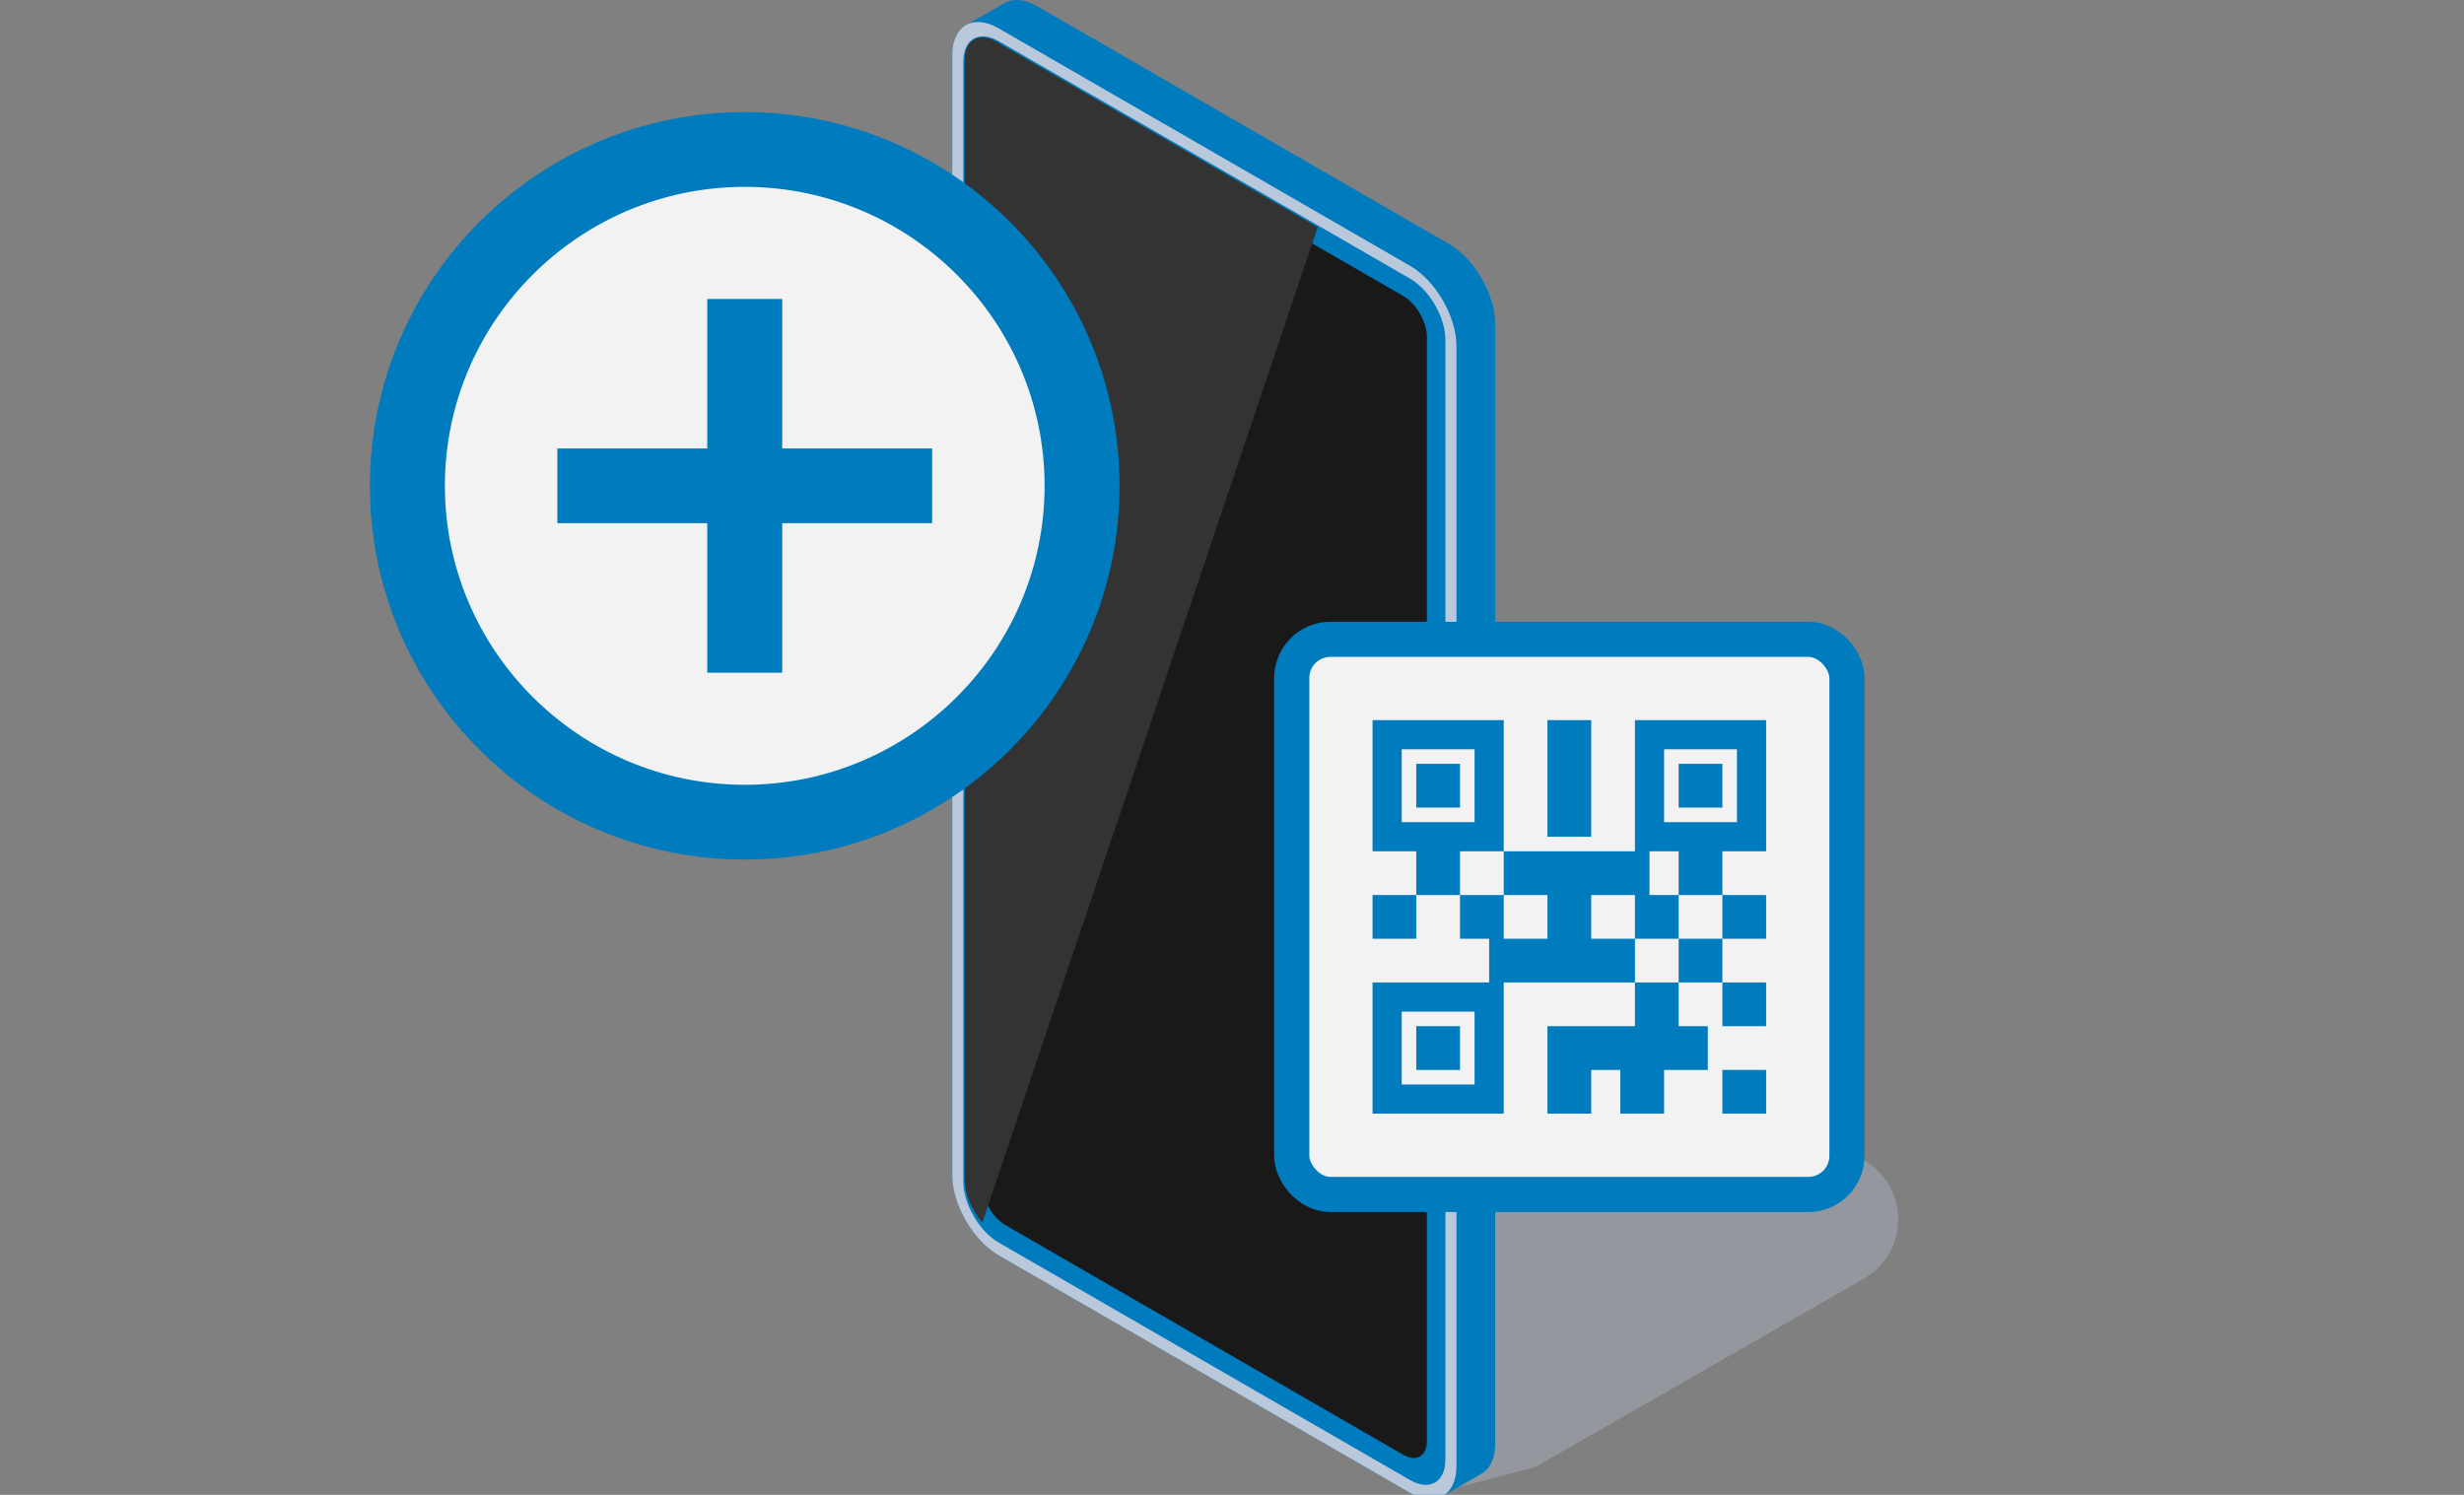 <svg width="89" height="54" viewBox="0 0 89 54" fill="none" xmlns="http://www.w3.org/2000/svg">
<rect x="0" y="0" width="89" height="54" fill="#808080" stroke="none"/>
<g clip-path="url(#clip0_69568_102446)">
<path d="M52.08 53.88L55.448 52.997L67.314 46.195C68.963 45.249 68.976 42.881 67.338 41.917L54.729 34.503C53.677 33.884 52.32 34.224 51.687 35.267L48.567 40.402L52.081 53.88H52.08Z" fill="#94989E"/>
<path d="M52.326 8.805L37.471 0.229C37 -0.043 36.576 -0.064 36.271 0.12C36.261 0.125 36.251 0.131 36.242 0.137C36.232 0.142 36.222 0.148 36.212 0.154C36.203 0.159 36.193 0.164 36.183 0.17C36.174 0.176 36.164 0.181 36.154 0.187C36.144 0.193 36.135 0.198 36.125 0.204C36.115 0.209 36.105 0.215 36.096 0.221C36.086 0.226 36.076 0.231 36.067 0.238C36.057 0.243 36.047 0.248 36.038 0.254C36.028 0.26 36.018 0.265 36.008 0.271C35.999 0.277 35.989 0.282 35.979 0.288C35.969 0.293 35.96 0.299 35.95 0.305C35.94 0.31 35.931 0.315 35.921 0.322C35.911 0.327 35.901 0.332 35.892 0.338C35.882 0.344 35.872 0.349 35.862 0.355C35.853 0.361 35.843 0.366 35.833 0.372C35.824 0.377 35.814 0.383 35.804 0.389C35.794 0.394 35.785 0.399 35.775 0.406C35.765 0.411 35.755 0.416 35.746 0.422C35.736 0.428 35.726 0.433 35.717 0.439C35.707 0.444 35.697 0.45 35.688 0.456C35.678 0.461 35.668 0.467 35.658 0.473C35.649 0.478 35.639 0.483 35.629 0.49C35.619 0.495 35.61 0.5 35.6 0.506C35.59 0.512 35.581 0.517 35.571 0.523C35.561 0.528 35.551 0.534 35.542 0.54C35.532 0.545 35.522 0.551 35.513 0.557C35.503 0.562 35.493 0.567 35.483 0.574C35.474 0.579 35.464 0.584 35.454 0.59C35.444 0.596 35.435 0.601 35.425 0.607C35.415 0.612 35.406 0.618 35.396 0.624C35.386 0.629 35.376 0.635 35.367 0.641C35.357 0.646 35.347 0.651 35.337 0.657C35.328 0.663 35.318 0.668 35.308 0.674C35.299 0.68 35.289 0.685 35.279 0.691C35.269 0.696 35.26 0.702 35.25 0.708C35.24 0.713 35.23 0.718 35.221 0.725C35.211 0.73 35.201 0.735 35.192 0.741C35.182 0.747 35.172 0.752 35.163 0.758C35.153 0.764 35.143 0.769 35.133 0.775C35.124 0.78 35.114 0.786 35.104 0.792C35.094 0.797 35.085 0.802 35.075 0.809C35.065 0.814 35.056 0.819 35.046 0.825C35.036 0.831 35.026 0.836 35.017 0.842C35.007 0.848 34.997 0.853 34.987 0.859C34.978 0.864 34.968 0.87 34.958 0.876C34.949 0.881 34.939 0.886 34.929 0.893C34.919 0.898 34.91 0.903 34.9 0.909C34.591 1.071 34.395 1.449 34.395 1.994V42.44C34.395 43.51 35.147 44.812 36.074 45.348L50.929 53.924C51.399 54.195 51.824 54.217 52.129 54.033C52.139 54.027 52.148 54.022 52.158 54.016C52.168 54.011 52.178 54.005 52.187 53.999C52.197 53.994 52.207 53.989 52.216 53.982C52.226 53.977 52.236 53.972 52.246 53.965C52.255 53.96 52.265 53.955 52.275 53.949C52.285 53.943 52.294 53.938 52.304 53.932C52.314 53.927 52.323 53.921 52.333 53.915C52.343 53.91 52.353 53.904 52.362 53.898C52.372 53.893 52.382 53.888 52.392 53.882C52.401 53.876 52.411 53.871 52.421 53.865C52.43 53.859 52.44 53.854 52.45 53.848C52.459 53.843 52.469 53.837 52.479 53.831C52.489 53.826 52.498 53.821 52.508 53.814C52.518 53.809 52.528 53.804 52.537 53.798C52.547 53.792 52.557 53.787 52.566 53.781C52.576 53.776 52.586 53.77 52.596 53.764C52.605 53.759 52.615 53.753 52.625 53.747C52.635 53.742 52.644 53.737 52.654 53.73C52.664 53.725 52.673 53.72 52.683 53.714C52.693 53.708 52.703 53.703 52.712 53.697C52.722 53.691 52.732 53.686 52.742 53.68C52.751 53.675 52.761 53.669 52.771 53.663C52.78 53.658 52.79 53.653 52.8 53.646C52.809 53.641 52.819 53.636 52.829 53.63C52.839 53.624 52.848 53.619 52.858 53.613C52.868 53.608 52.878 53.602 52.887 53.596C52.897 53.591 52.907 53.585 52.916 53.579C52.926 53.574 52.936 53.569 52.946 53.562C52.955 53.557 52.965 53.552 52.975 53.546C52.984 53.54 52.994 53.535 53.004 53.529C53.014 53.524 53.023 53.518 53.033 53.512C53.043 53.507 53.053 53.502 53.062 53.495C53.072 53.49 53.082 53.485 53.092 53.478C53.101 53.473 53.111 53.468 53.121 53.462C53.13 53.456 53.14 53.451 53.15 53.445C53.16 53.44 53.169 53.434 53.179 53.428C53.189 53.423 53.198 53.417 53.208 53.411C53.218 53.406 53.228 53.401 53.237 53.395C53.247 53.389 53.257 53.384 53.267 53.378C53.276 53.372 53.286 53.367 53.296 53.361C53.305 53.356 53.315 53.35 53.325 53.344C53.334 53.339 53.344 53.334 53.354 53.327C53.364 53.322 53.373 53.317 53.383 53.311C53.393 53.305 53.403 53.3 53.412 53.294C53.422 53.288 53.432 53.283 53.441 53.277C53.451 53.272 53.461 53.266 53.471 53.26C53.48 53.255 53.49 53.25 53.5 53.243C53.813 53.072 54.008 52.694 54.008 52.149V11.713C54.008 10.642 53.257 9.34 52.33 8.805H52.326Z" fill="#007BBD"/>
<path d="M50.929 53.925L36.074 45.349C35.147 44.814 34.395 43.512 34.395 42.441V1.994C34.395 0.924 35.147 0.49 36.075 1.025L50.93 9.601C51.857 10.136 52.609 11.438 52.609 12.509V52.955C52.609 54.025 51.857 54.459 50.93 53.925L50.929 53.925Z" fill="#B9C8DA"/>
<path d="M36.075 44.887C35.369 44.479 34.795 43.486 34.795 42.672V2.226C34.795 1.412 35.37 1.08 36.075 1.488L50.929 10.064C51.635 10.471 52.208 11.465 52.208 12.279V52.726C52.208 53.54 51.634 53.871 50.929 53.464L36.075 44.887Z" fill="#007BBD"/>
<path d="M36.074 44.732C35.443 44.368 34.929 43.478 34.929 42.749V2.303C34.929 1.573 35.443 1.276 36.074 1.642L50.929 10.218C51.56 10.582 52.075 11.472 52.075 12.201V52.647C52.075 53.376 51.56 53.673 50.929 53.308L36.074 44.732Z" fill="#007BBD"/>
<path d="M36.319 44.257C35.846 43.984 35.462 43.32 35.462 42.774V2.892C35.462 2.346 35.846 2.125 36.319 2.398L50.684 10.692C51.157 10.966 51.54 11.629 51.54 12.175V52.057C51.54 52.603 51.157 52.824 50.684 52.551L36.319 44.257Z" fill="#191919"/>
<path d="M45.481 8.664L41.573 6.407C41.22 6.204 40.897 5.791 40.733 5.337L40.367 4.324L46.638 7.944L46.248 8.573C46.097 8.814 45.803 8.85 45.482 8.664H45.481Z" fill="#007BBD"/>
<g style="mix-blend-mode:screen">
<path d="M35.992 1.509C35.361 1.145 34.847 1.441 34.847 2.17V42.617C34.847 43.134 35.106 43.731 35.481 44.166L47.595 8.208L35.992 1.509Z" fill="#333333"/>
</g>
</g>
<ellipse cx="26.9" cy="17.549" rx="12.185" ry="12.15" fill="#F2F2F2"/>
<path d="M28.254 10.8H25.546V16.2H20.131V18.9H25.546V24.3H28.254V18.9H33.669V16.2H28.254V10.8ZM26.9 4.05C19.427 4.05 13.362 10.098 13.362 17.55C13.362 25.002 19.427 31.05 26.9 31.05C34.373 31.05 40.438 25.002 40.438 17.55C40.438 10.098 34.373 4.05 26.9 4.05ZM26.9 28.35C20.93 28.35 16.069 23.503 16.069 17.55C16.069 11.596 20.93 6.75 26.9 6.75C32.87 6.75 37.731 11.596 37.731 17.55C37.731 23.503 32.87 28.35 26.9 28.35Z" fill="#007BBD"/>
<rect x="46.785" y="23.221" width="19.8" height="19.8" rx="1.269" fill="#F2F2F2"/>
<rect x="46.658" y="23.095" width="20.054" height="20.054" rx="1.396" stroke="#007BBD" stroke-width="1.269"/>
<path fill-rule="evenodd" clip-rule="evenodd" d="M54.315 26.014H49.577V30.752H54.315V26.014ZM53.262 27.067H50.63V29.699H53.262V27.067ZM54.315 35.491H49.577V40.229H54.315V35.491ZM53.262 36.544H50.63V39.176H53.262V36.544ZM52.736 27.593H51.156V29.173H52.736V27.593ZM51.156 37.07H52.736V38.65H51.156V37.07ZM57.474 37.07H59.054V35.491H60.633V37.07H61.686V38.65H57.474V40.229H55.895V37.07H56.948H57.474ZM52.736 30.752H51.156V32.332H52.736V30.752ZM55.895 26.014H57.474V30.226H55.895V26.014ZM62.213 30.752V32.332H60.633V30.752H59.58V32.332H54.315V30.752H59.054V26.014H63.792V30.752H62.213ZM54.315 33.911H55.895V32.332H57.474V33.911H59.054V35.491H53.789V33.911H52.736V32.332H54.315V33.911ZM60.633 33.911H62.213V32.332H63.792V33.911H62.213V35.491H60.633V33.911ZM60.107 38.65H58.527V40.229H60.107V38.65ZM49.577 32.332H51.156V33.911H49.577V32.332ZM60.633 32.332H59.054V33.911H60.633V32.332ZM62.213 35.491H63.792V37.07H62.213V35.491ZM63.792 38.65H62.213V40.229H63.792V38.65ZM62.739 27.067H60.107V29.699H62.739V27.067ZM62.213 27.593H60.633V29.173H62.213V27.593Z" fill="#007BBD"/>
<defs>
<clipPath id="clip0_69568_102446">
<rect width="34.212" height="54" fill="white" transform="translate(34.346)"/>
</clipPath>
</defs>
</svg>
